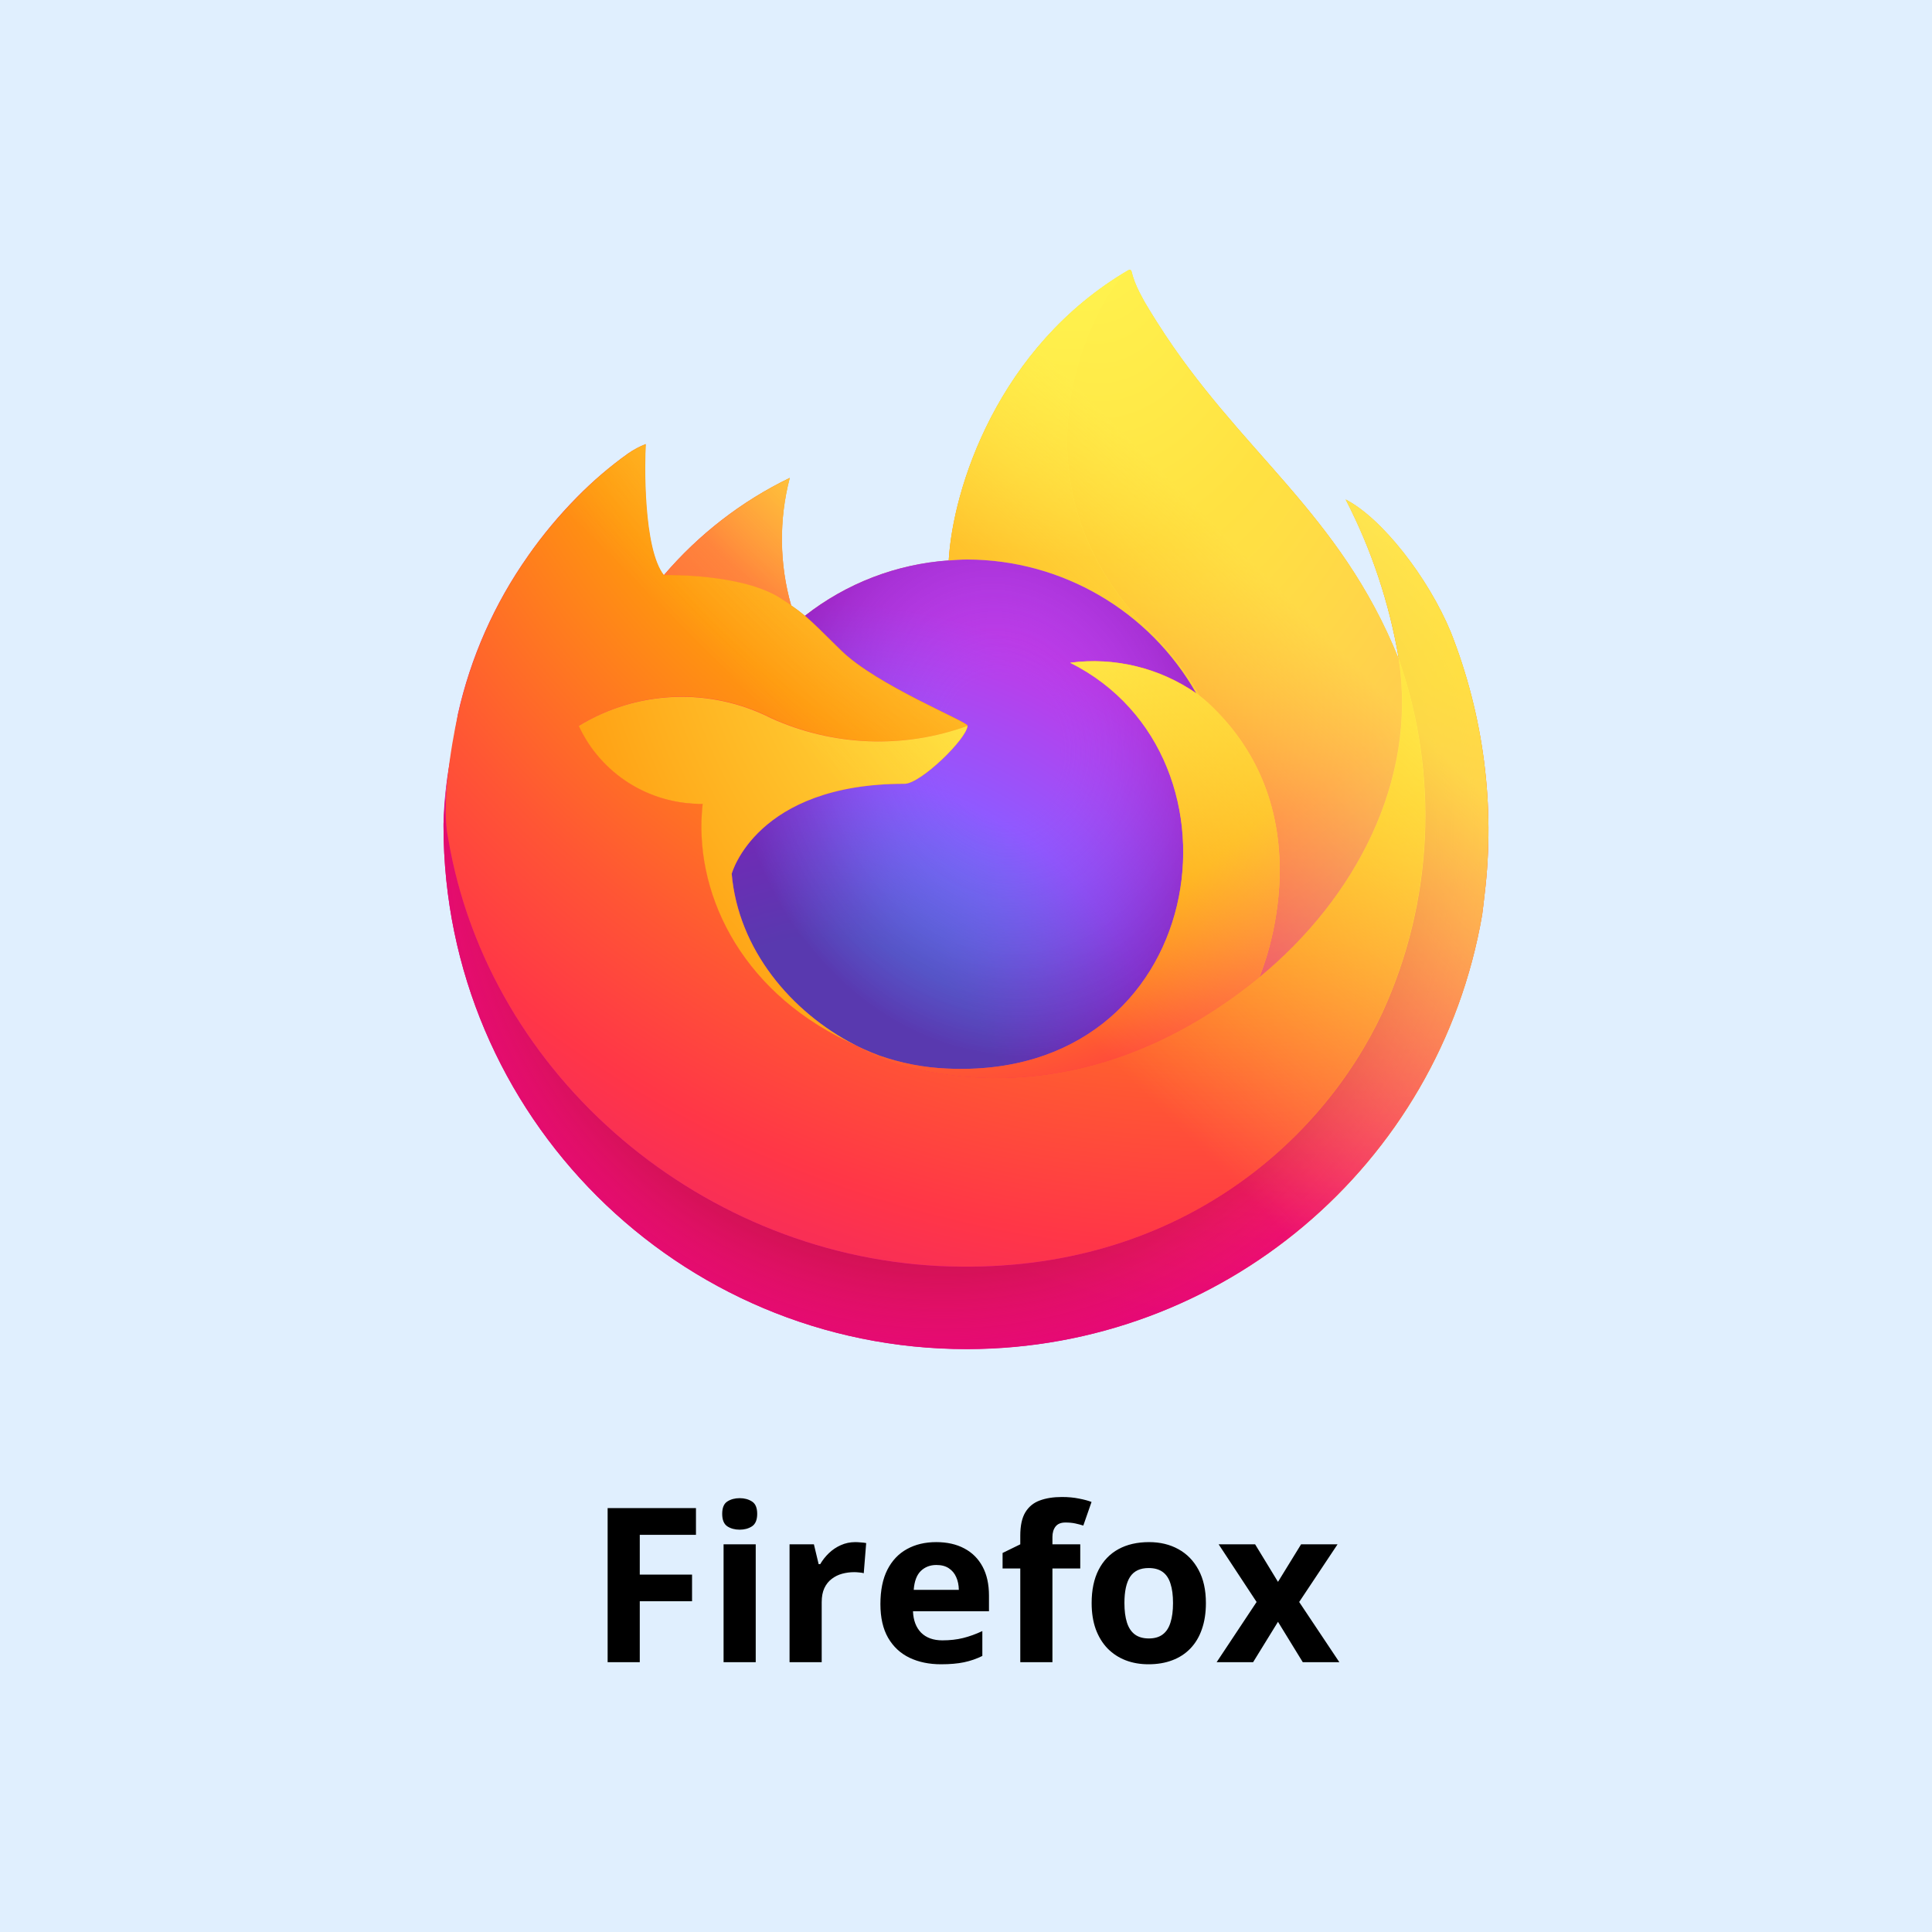 <svg width="179" height="179" viewBox="0 0 179 179" fill="none" xmlns="http://www.w3.org/2000/svg">
<rect width="179" height="179" fill="#E0EFFE"/>
<path d="M134.407 58.547C132.306 53.483 128.029 48.005 124.678 46.28C127.066 50.907 128.717 55.859 129.592 60.986L129.605 61.073C124.115 47.405 114.824 41.903 107.233 29.91C106.845 29.297 106.458 28.685 106.095 28.059C105.908 27.734 105.733 27.397 105.557 27.059C105.245 26.446 104.995 25.808 104.832 25.146C104.832 25.083 104.782 25.033 104.72 25.021C104.695 24.996 104.67 24.996 104.632 25.008C104.62 25.008 104.62 25.021 104.607 25.021C104.595 25.021 104.582 25.033 104.57 25.046L104.582 25.008C92.402 32.136 88.275 45.329 87.9 51.932C83.035 52.27 78.396 54.058 74.557 57.072C74.157 56.734 73.744 56.421 73.306 56.121C72.206 52.257 72.156 48.168 73.169 44.279C68.692 46.442 64.728 49.519 61.502 53.295H61.477C59.551 50.856 59.688 42.828 59.801 41.153C59.238 41.378 58.688 41.665 58.188 42.015C56.487 43.228 54.911 44.579 53.448 46.067C51.785 47.755 50.272 49.569 48.921 51.507C45.807 55.921 43.594 60.911 42.419 66.188L42.369 66.513C42.194 67.513 42.031 68.526 41.893 69.539C41.893 69.577 41.881 69.614 41.881 69.639C41.456 71.84 41.193 74.079 41.093 76.317V76.567C41.118 103.341 62.84 125.013 89.601 125C113.173 124.975 133.319 108.005 137.321 84.771C137.408 84.145 137.471 83.533 137.546 82.895C138.546 74.641 137.458 66.275 134.407 58.547ZM78.546 96.488C78.771 96.601 78.984 96.713 79.222 96.813L79.259 96.838C79.009 96.726 78.771 96.613 78.546 96.488Z" fill="url(#paint0_linear_649_1098)"/>
<path d="M134.407 58.547C132.306 53.483 128.029 48.005 124.678 46.28C127.066 50.907 128.717 55.859 129.592 60.986V61.036L129.605 61.086C133.344 71.778 132.806 83.495 128.092 93.799C122.54 105.717 109.096 117.935 88.05 117.347C65.303 116.697 45.27 99.827 41.531 77.718C40.843 74.229 41.531 72.466 41.868 69.627C41.406 71.828 41.143 74.066 41.093 76.317V76.567C41.118 103.341 62.84 125.013 89.601 124.988C113.173 124.963 133.319 107.993 137.321 84.758C137.408 84.133 137.471 83.52 137.546 82.882C138.546 74.641 137.458 66.275 134.407 58.547Z" fill="url(#paint1_radial_649_1098)"/>
<path d="M134.407 58.547C132.306 53.483 128.029 48.005 124.678 46.28C127.066 50.907 128.717 55.859 129.592 60.986V61.036L129.605 61.086C133.344 71.778 132.806 83.495 128.092 93.799C122.54 105.717 109.096 117.935 88.05 117.347C65.303 116.697 45.27 99.827 41.531 77.718C40.843 74.229 41.531 72.466 41.868 69.627C41.406 71.828 41.143 74.066 41.093 76.317V76.567C41.118 103.341 62.84 125.013 89.601 124.988C113.173 124.963 133.319 107.993 137.321 84.758C137.408 84.133 137.471 83.52 137.546 82.882C138.546 74.641 137.458 66.275 134.407 58.547Z" fill="url(#paint2_radial_649_1098)"/>
<path d="M110.847 64.25L111.148 64.475C109.935 62.311 108.409 60.336 106.646 58.61C91.589 43.529 102.707 25.934 104.57 25.033L104.582 25.008C92.402 32.136 88.275 45.329 87.9 51.932C88.463 51.895 89.026 51.844 89.601 51.844C98.405 51.857 106.521 56.596 110.847 64.25Z" fill="url(#paint3_radial_649_1098)"/>
<path d="M89.638 67.251C89.563 68.451 85.299 72.616 83.811 72.616C70.03 72.616 67.792 80.957 67.792 80.957C68.404 87.972 73.294 93.762 79.209 96.813C79.484 96.951 79.747 97.076 80.022 97.201C80.497 97.413 80.972 97.601 81.448 97.789C83.473 98.501 85.599 98.914 87.75 99.002C111.91 100.14 116.587 70.115 99.155 61.398C103.269 60.861 107.433 61.874 110.847 64.237C106.508 56.584 98.404 51.857 89.613 51.832C89.038 51.832 88.475 51.882 87.913 51.919C83.048 52.257 78.409 54.045 74.57 57.059C75.307 57.684 76.145 58.522 77.896 60.248C81.185 63.499 89.626 66.863 89.638 67.251Z" fill="url(#paint4_radial_649_1098)"/>
<path d="M89.638 67.251C89.563 68.451 85.299 72.616 83.811 72.616C70.03 72.616 67.792 80.957 67.792 80.957C68.404 87.972 73.294 93.762 79.209 96.813C79.484 96.951 79.747 97.076 80.022 97.201C80.497 97.413 80.972 97.601 81.448 97.789C83.473 98.501 85.599 98.914 87.75 99.002C111.91 100.14 116.587 70.115 99.155 61.398C103.269 60.861 107.433 61.874 110.847 64.237C106.508 56.584 98.404 51.857 89.613 51.832C89.038 51.832 88.475 51.882 87.913 51.919C83.048 52.257 78.409 54.045 74.57 57.059C75.307 57.684 76.145 58.522 77.896 60.248C81.185 63.499 89.626 66.863 89.638 67.251Z" fill="url(#paint5_radial_649_1098)"/>
<path d="M72.306 55.459C72.694 55.709 73.019 55.921 73.307 56.121C72.206 52.257 72.156 48.168 73.169 44.279C68.692 46.442 64.728 49.519 61.502 53.295C61.752 53.283 68.78 53.157 72.306 55.459Z" fill="url(#paint6_radial_649_1098)"/>
<path d="M41.531 77.718C45.27 99.814 65.303 116.696 88.038 117.334C109.084 117.934 122.527 105.717 128.08 93.787C132.782 83.483 133.319 71.765 129.593 61.073V61.023C129.593 60.986 129.58 60.961 129.593 60.973L129.605 61.061C131.331 72.29 125.616 83.157 116.688 90.51L116.662 90.573C99.268 104.741 82.623 99.114 79.259 96.826C79.022 96.713 78.784 96.601 78.559 96.475C68.417 91.624 64.228 82.395 65.129 74.466C60.214 74.541 55.712 71.703 53.649 67.238C59.063 63.924 65.804 63.649 71.469 66.525C77.209 69.127 83.736 69.389 89.664 67.238C89.651 66.851 81.21 63.487 77.921 60.248C76.158 58.51 75.333 57.684 74.595 57.059C74.195 56.721 73.782 56.409 73.344 56.109C73.057 55.909 72.732 55.696 72.344 55.446C68.805 53.145 61.777 53.27 61.539 53.282H61.514C59.589 50.844 59.726 42.816 59.839 41.14C59.276 41.365 58.726 41.653 58.226 42.003C56.525 43.216 54.949 44.566 53.486 46.067C51.823 47.743 50.297 49.556 48.934 51.494V51.507C45.82 55.921 43.607 60.911 42.431 66.188C42.407 66.288 40.693 73.816 41.531 77.718Z" fill="url(#paint7_radial_649_1098)"/>
<path d="M106.646 58.597C108.409 60.336 109.934 62.311 111.147 64.475C111.41 64.675 111.66 64.875 111.873 65.075C122.865 75.204 117.1 89.523 116.675 90.548C125.604 83.195 131.306 72.316 129.593 61.086C124.115 47.405 114.824 41.903 107.233 29.91C106.846 29.297 106.458 28.685 106.095 28.059C105.908 27.734 105.733 27.397 105.558 27.059C105.245 26.446 104.995 25.808 104.832 25.146C104.832 25.083 104.782 25.033 104.72 25.021C104.695 24.996 104.67 24.996 104.632 25.008C104.62 25.008 104.62 25.021 104.607 25.021C104.595 25.021 104.582 25.033 104.57 25.046C102.706 25.934 91.589 43.529 106.646 58.597Z" fill="url(#paint8_radial_649_1098)"/>
<path d="M111.873 65.062C111.635 64.85 111.397 64.65 111.147 64.462L110.847 64.237C107.433 61.874 103.269 60.861 99.155 61.398C116.587 70.115 111.91 100.127 87.75 99.002C85.599 98.914 83.473 98.501 81.447 97.789C80.972 97.614 80.497 97.413 80.022 97.201C79.747 97.076 79.472 96.951 79.209 96.813L79.246 96.838C82.61 99.139 99.255 104.754 116.65 90.586L116.675 90.523C117.112 89.51 122.865 75.192 111.873 65.062Z" fill="url(#paint9_radial_649_1098)"/>
<path d="M67.792 80.957C67.792 80.957 70.03 72.616 83.811 72.616C85.299 72.616 89.563 68.451 89.638 67.251C83.711 69.402 77.183 69.139 71.443 66.538C65.778 63.662 59.038 63.937 53.623 67.251C55.687 71.715 60.188 74.541 65.103 74.479C64.203 82.407 68.392 91.636 78.534 96.488C78.759 96.601 78.971 96.713 79.209 96.813C73.294 93.762 68.404 87.972 67.792 80.957Z" fill="url(#paint10_radial_649_1098)"/>
<path d="M134.407 58.547C132.306 53.483 128.029 48.005 124.678 46.28C127.066 50.907 128.717 55.859 129.592 60.986L129.605 61.073C124.115 47.405 114.824 41.903 107.233 29.91C106.845 29.297 106.458 28.685 106.095 28.059C105.908 27.734 105.733 27.397 105.557 27.059C105.245 26.446 104.995 25.808 104.832 25.146C104.832 25.083 104.782 25.033 104.72 25.021C104.695 24.996 104.67 24.996 104.632 25.008C104.62 25.008 104.62 25.021 104.607 25.021C104.595 25.021 104.582 25.033 104.57 25.046L104.582 25.008C92.402 32.136 88.275 45.329 87.9 51.932C88.463 51.895 89.025 51.844 89.601 51.844C98.392 51.857 106.508 56.596 110.835 64.25C107.421 61.886 103.256 60.873 99.142 61.411C116.575 70.127 111.898 100.14 87.737 99.014C85.587 98.927 83.461 98.514 81.435 97.801C80.96 97.626 80.484 97.426 80.009 97.213C79.734 97.088 79.459 96.963 79.196 96.826L79.234 96.851C78.996 96.738 78.759 96.626 78.534 96.501C78.759 96.613 78.971 96.726 79.209 96.826C73.294 93.762 68.404 87.984 67.792 80.969C67.792 80.969 70.03 72.628 83.811 72.628C85.299 72.628 89.563 68.464 89.638 67.263C89.626 66.876 81.185 63.512 77.896 60.273C76.133 58.535 75.307 57.709 74.57 57.084C74.169 56.746 73.757 56.434 73.319 56.134C72.219 52.27 72.168 48.18 73.181 44.291C68.705 46.455 64.74 49.531 61.514 53.307H61.489C59.563 50.869 59.701 42.841 59.813 41.165C59.251 41.39 58.7 41.678 58.2 42.028C56.499 43.241 54.924 44.591 53.461 46.08C51.797 47.768 50.284 49.581 48.934 51.519V51.532V51.507C45.82 55.921 43.607 60.911 42.431 66.188L42.369 66.513C42.281 66.938 41.868 69.102 41.806 69.564C41.806 69.527 41.806 69.602 41.806 69.564C41.431 71.803 41.193 74.054 41.093 76.317V76.567C41.118 103.341 62.84 125.013 89.601 125C113.173 124.975 133.319 108.005 137.321 84.771C137.408 84.145 137.471 83.533 137.546 82.895C138.546 74.641 137.458 66.275 134.407 58.547Z" fill="url(#paint11_linear_649_1098)"/>
<path d="M59.275 154H56.297V139.723H64.481V142.203H59.275V145.885H64.119V148.355H59.275V154ZM70.018 143.082V154H67.039V143.082H70.018ZM68.533 138.805C68.976 138.805 69.357 138.909 69.676 139.117C69.995 139.319 70.154 139.7 70.154 140.26C70.154 140.813 69.995 141.197 69.676 141.412C69.357 141.62 68.976 141.725 68.533 141.725C68.084 141.725 67.7 141.62 67.381 141.412C67.068 141.197 66.912 140.813 66.912 140.26C66.912 139.7 67.068 139.319 67.381 139.117C67.7 138.909 68.084 138.805 68.533 138.805ZM79.246 142.877C79.396 142.877 79.568 142.887 79.764 142.906C79.966 142.919 80.128 142.939 80.252 142.965L80.027 145.758C79.93 145.725 79.79 145.702 79.607 145.689C79.432 145.67 79.279 145.66 79.148 145.66C78.764 145.66 78.39 145.709 78.025 145.807C77.667 145.904 77.345 146.064 77.059 146.285C76.772 146.5 76.544 146.786 76.375 147.145C76.212 147.496 76.131 147.929 76.131 148.443V154H73.152V143.082H75.408L75.848 144.918H75.994C76.209 144.547 76.476 144.208 76.795 143.902C77.12 143.59 77.488 143.342 77.898 143.16C78.315 142.971 78.764 142.877 79.246 142.877ZM86.736 142.877C87.745 142.877 88.615 143.072 89.344 143.463C90.073 143.847 90.636 144.407 91.033 145.143C91.43 145.878 91.629 146.777 91.629 147.838V149.283H84.588C84.62 150.123 84.871 150.784 85.34 151.266C85.815 151.741 86.473 151.979 87.312 151.979C88.009 151.979 88.647 151.907 89.227 151.764C89.806 151.62 90.402 151.406 91.014 151.119V153.424C90.473 153.691 89.907 153.886 89.314 154.01C88.728 154.133 88.016 154.195 87.176 154.195C86.082 154.195 85.112 153.993 84.266 153.59C83.426 153.186 82.765 152.571 82.283 151.744C81.808 150.917 81.57 149.876 81.57 148.619C81.57 147.343 81.785 146.282 82.215 145.436C82.651 144.583 83.257 143.945 84.031 143.521C84.806 143.092 85.708 142.877 86.736 142.877ZM86.756 144.996C86.176 144.996 85.695 145.182 85.311 145.553C84.933 145.924 84.715 146.507 84.656 147.301H88.836C88.829 146.858 88.748 146.464 88.592 146.119C88.442 145.774 88.214 145.501 87.908 145.299C87.609 145.097 87.225 144.996 86.756 144.996ZM100.086 145.318H97.508V154H94.529V145.318H92.889V143.883L94.529 143.082V142.281C94.529 141.35 94.686 140.628 94.998 140.113C95.317 139.592 95.763 139.228 96.336 139.02C96.915 138.805 97.599 138.697 98.387 138.697C98.966 138.697 99.493 138.746 99.969 138.844C100.444 138.935 100.831 139.039 101.131 139.156L100.369 141.344C100.141 141.272 99.894 141.207 99.627 141.148C99.36 141.09 99.054 141.061 98.709 141.061C98.292 141.061 97.986 141.188 97.791 141.441C97.602 141.689 97.508 142.008 97.508 142.398V143.082H100.086V145.318ZM111.727 148.521C111.727 149.433 111.603 150.24 111.355 150.943C111.115 151.646 110.76 152.242 110.291 152.73C109.829 153.212 109.269 153.577 108.611 153.824C107.96 154.072 107.225 154.195 106.404 154.195C105.636 154.195 104.93 154.072 104.285 153.824C103.647 153.577 103.09 153.212 102.615 152.73C102.146 152.242 101.782 151.646 101.521 150.943C101.268 150.24 101.141 149.433 101.141 148.521C101.141 147.311 101.355 146.285 101.785 145.445C102.215 144.605 102.827 143.967 103.621 143.531C104.415 143.095 105.363 142.877 106.463 142.877C107.485 142.877 108.39 143.095 109.178 143.531C109.972 143.967 110.594 144.605 111.043 145.445C111.499 146.285 111.727 147.311 111.727 148.521ZM104.178 148.521C104.178 149.238 104.256 149.84 104.412 150.328C104.568 150.816 104.812 151.184 105.145 151.432C105.477 151.679 105.91 151.803 106.443 151.803C106.971 151.803 107.397 151.679 107.723 151.432C108.055 151.184 108.296 150.816 108.445 150.328C108.602 149.84 108.68 149.238 108.68 148.521C108.68 147.799 108.602 147.2 108.445 146.725C108.296 146.243 108.055 145.882 107.723 145.641C107.391 145.4 106.958 145.279 106.424 145.279C105.636 145.279 105.063 145.549 104.705 146.09C104.354 146.63 104.178 147.441 104.178 148.521ZM116.424 148.424L112.908 143.082H116.287L118.406 146.559L120.545 143.082H123.924L120.369 148.424L124.09 154H120.701L118.406 150.26L116.102 154H112.723L116.424 148.424Z" fill="black"/>
<defs>
<linearGradient id="paint0_linear_649_1098" x1="127.98" y1="40.487" x2="47.523" y2="118.113" gradientUnits="userSpaceOnUse">
<stop offset="0.048" stop-color="#FFF44F"/>
<stop offset="0.111" stop-color="#FFE847"/>
<stop offset="0.225" stop-color="#FFC830"/>
<stop offset="0.368" stop-color="#FF980E"/>
<stop offset="0.401" stop-color="#FF8B16"/>
<stop offset="0.462" stop-color="#FF672A"/>
<stop offset="0.534" stop-color="#FF3647"/>
<stop offset="0.705" stop-color="#E31587"/>
</linearGradient>
<radialGradient id="paint1_radial_649_1098" cx="0" cy="0" r="1" gradientUnits="userSpaceOnUse" gradientTransform="translate(124.269 36.099) scale(101.038 101.038)">
<stop offset="0.129" stop-color="#FFBD4F"/>
<stop offset="0.186" stop-color="#FFAC31"/>
<stop offset="0.247" stop-color="#FF9D17"/>
<stop offset="0.283" stop-color="#FF980E"/>
<stop offset="0.403" stop-color="#FF563B"/>
<stop offset="0.467" stop-color="#FF3750"/>
<stop offset="0.71" stop-color="#F5156C"/>
<stop offset="0.782" stop-color="#EB0878"/>
<stop offset="0.86" stop-color="#E50080"/>
</radialGradient>
<radialGradient id="paint2_radial_649_1098" cx="0" cy="0" r="1" gradientUnits="userSpaceOnUse" gradientTransform="translate(87.349 77.406) scale(101.038 101.038)">
<stop offset="0.3" stop-color="#960E18"/>
<stop offset="0.351" stop-color="#B11927" stop-opacity="0.74"/>
<stop offset="0.435" stop-color="#DB293D" stop-opacity="0.343"/>
<stop offset="0.497" stop-color="#F5334B" stop-opacity="0.094"/>
<stop offset="0.53" stop-color="#FF3750" stop-opacity="0"/>
</radialGradient>
<radialGradient id="paint3_radial_649_1098" cx="0" cy="0" r="1" gradientUnits="userSpaceOnUse" gradientTransform="translate(99.531 13.17) scale(73.195)">
<stop offset="0.132" stop-color="#FFF44F"/>
<stop offset="0.252" stop-color="#FFDC3E"/>
<stop offset="0.506" stop-color="#FF9D12"/>
<stop offset="0.526" stop-color="#FF980E"/>
</radialGradient>
<radialGradient id="paint4_radial_649_1098" cx="0" cy="0" r="1" gradientUnits="userSpaceOnUse" gradientTransform="translate(76.173 103.798) scale(48.109 48.109)">
<stop offset="0.353" stop-color="#3A8EE6"/>
<stop offset="0.472" stop-color="#5C79F0"/>
<stop offset="0.669" stop-color="#9059FF"/>
<stop offset="1" stop-color="#C139E6"/>
</radialGradient>
<radialGradient id="paint5_radial_649_1098" cx="0" cy="0" r="1" gradientTransform="matrix(24.793 -5.994 -7.014 -29.027 92.87 69.126)" gradientUnits="userSpaceOnUse">
<stop offset="0.206" stop-color="#9059FF" stop-opacity="0"/>
<stop offset="0.278" stop-color="#8C4FF3" stop-opacity="0.064"/>
<stop offset="0.747" stop-color="#7716A8" stop-opacity="0.45"/>
<stop offset="0.975" stop-color="#6E008B" stop-opacity="0.6"/>
</radialGradient>
<radialGradient id="paint6_radial_649_1098" cx="0" cy="0" r="1" gradientUnits="userSpaceOnUse" gradientTransform="translate(86.073 31.965) scale(34.609 34.609)">
<stop stop-color="#FFE226"/>
<stop offset="0.121" stop-color="#FFDB27"/>
<stop offset="0.295" stop-color="#FFC82A"/>
<stop offset="0.502" stop-color="#FFA930"/>
<stop offset="0.732" stop-color="#FF7E37"/>
<stop offset="0.792" stop-color="#FF7139"/>
</radialGradient>
<radialGradient id="paint7_radial_649_1098" cx="0" cy="0" r="1" gradientUnits="userSpaceOnUse" gradientTransform="translate(113.277 10.013) scale(147.663 147.663)">
<stop offset="0.113" stop-color="#FFF44F"/>
<stop offset="0.456" stop-color="#FF980E"/>
<stop offset="0.622" stop-color="#FF5634"/>
<stop offset="0.716" stop-color="#FF3647"/>
<stop offset="0.904" stop-color="#E31587"/>
</radialGradient>
<radialGradient id="paint8_radial_649_1098" cx="0" cy="0" r="1" gradientTransform="matrix(11.358 107.628 70.634 -7.464 100.832 18.224)" gradientUnits="userSpaceOnUse">
<stop stop-color="#FFF44F"/>
<stop offset="0.06" stop-color="#FFE847"/>
<stop offset="0.168" stop-color="#FFC830"/>
<stop offset="0.304" stop-color="#FF980E"/>
<stop offset="0.356" stop-color="#FF8B16"/>
<stop offset="0.455" stop-color="#FF672A"/>
<stop offset="0.57" stop-color="#FF3647"/>
<stop offset="0.737" stop-color="#E31587"/>
</radialGradient>
<radialGradient id="paint9_radial_649_1098" cx="0" cy="0" r="1" gradientUnits="userSpaceOnUse" gradientTransform="translate(85.258 44.784) scale(92.189 92.189)">
<stop offset="0.137" stop-color="#FFF44F"/>
<stop offset="0.48" stop-color="#FF980E"/>
<stop offset="0.592" stop-color="#FF5634"/>
<stop offset="0.655" stop-color="#FF3647"/>
<stop offset="0.904" stop-color="#E31587"/>
</radialGradient>
<radialGradient id="paint10_radial_649_1098" cx="0" cy="0" r="1" gradientUnits="userSpaceOnUse" gradientTransform="translate(109.593 50.18) scale(100.9 100.9)">
<stop offset="0.094" stop-color="#FFF44F"/>
<stop offset="0.231" stop-color="#FFE141"/>
<stop offset="0.509" stop-color="#FFAF1E"/>
<stop offset="0.626" stop-color="#FF980E"/>
</radialGradient>
<linearGradient id="paint11_linear_649_1098" x1="127.015" y1="40.073" x2="58.554" y2="108.533" gradientUnits="userSpaceOnUse">
<stop offset="0.167" stop-color="#FFF44F" stop-opacity="0.8"/>
<stop offset="0.266" stop-color="#FFF44F" stop-opacity="0.634"/>
<stop offset="0.489" stop-color="#FFF44F" stop-opacity="0.217"/>
<stop offset="0.6" stop-color="#FFF44F" stop-opacity="0"/>
</linearGradient>
</defs>
</svg>
